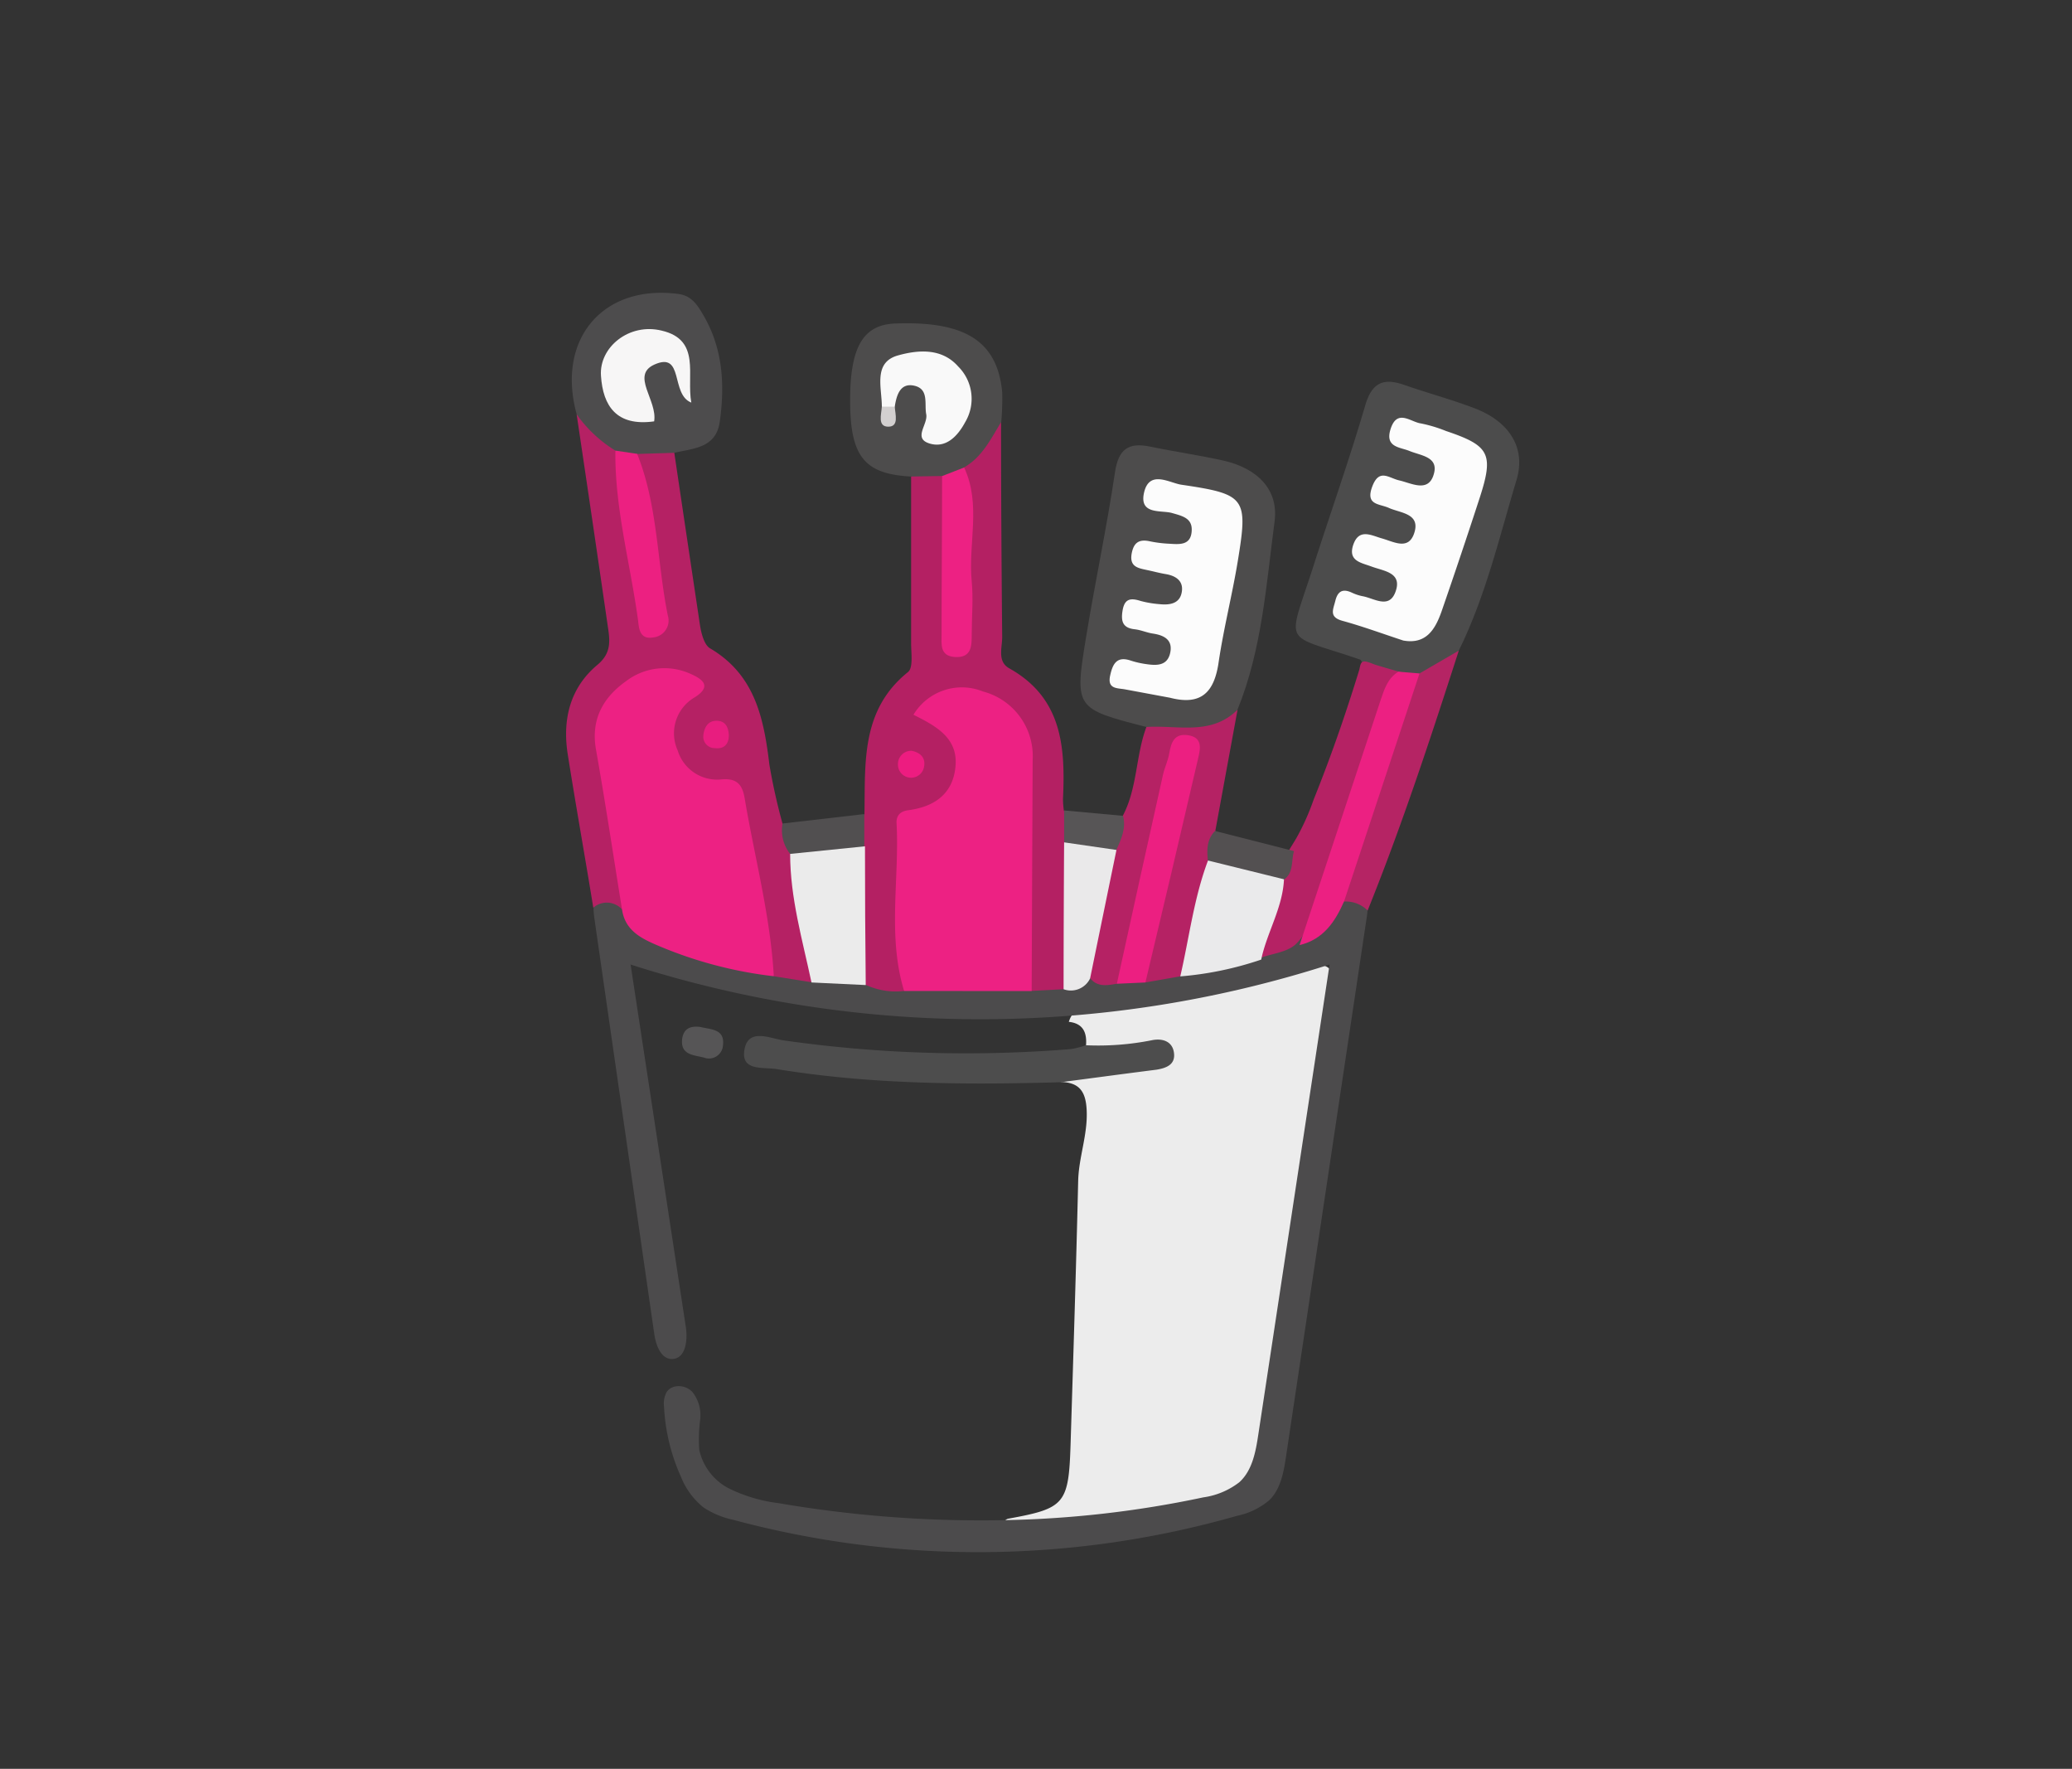 <svg id="Layer_1" data-name="Layer 1" xmlns="http://www.w3.org/2000/svg" viewBox="0 0 272.72 232.77"><rect x="0" y="0" width="272.72" height="232.77" fill="#333333" stroke="none"/><defs><style>.cls-1{fill:#ececec;}.cls-2{fill:#4c4b4c;}.cls-3{fill:#b42063;}.cls-4{fill:#b52164;}.cls-5{fill:#4d4c4c;}.cls-6{fill:#4c4c4c;}.cls-7{fill:#b52264;}.cls-8{fill:#4d4c4d;}.cls-9{fill:#4d4d4d;}.cls-10{fill:#b52464;}.cls-11{fill:#535051;}.cls-12{fill:#514f50;}.cls-13{fill:#575556;}.cls-14{fill:#565556;}.cls-15{fill:#ed2183;}.cls-16{fill:#ebebeb;}.cls-17{fill:#eaeaeb;}.cls-18{fill:#ec2082;}.cls-19{fill:#ec1f81;}.cls-20{fill:#eae9ea;}.cls-21{fill:#ed1c80;}.cls-22{fill:#ec2081;}.cls-23{fill:#e81d7f;}.cls-24{fill:#fcfcfc;}.cls-25{fill:#f7f6f6;}.cls-26{fill:#f9f9f9;}.cls-27{fill:#d3d0d0;}</style></defs><title>Four Brushes &amp;amp; bucket</title><path class="cls-1" d="M131.91,200.39c.27-.18.51-.49.81-.54,7.43-1.35,7.94-1.91,8.19-9.76.36-11.55.73-23.1,1-34.66.07-3.15,1.27-6.1,1.12-9.31-.11-2.53-1-3.67-3.41-3.74.74-2.31,2.79-1.92,4.49-2,2.43-.2,4.9-.12,7.76-1.46-3.27-.75-6.49,1-8.93-1.32.14-1.69-.35-2.92-2.26-3.13.72-2.32,2.77-2.17,4.52-2.23a88.41,88.41,0,0,0,24.48-4.51c5.42-1.77,6.63-.72,5.84,5.12C172.9,152,169.65,171,167,190.14c-.66,4.63-3.18,7.45-7.79,8.63a118.18,118.18,0,0,1-20.72,3.16C136.2,202.1,133.72,202.45,131.91,200.39Z"/><path class="cls-2" d="M131.9,200.05a137.71,137.71,0,0,0,26.47-3,10,10,0,0,0,4.76-2c1.71-1.56,2.15-4,2.5-6.33L175,126.93a150.56,150.56,0,0,1-92,0l7.27,47.7c.26,1.71,0,4.14-1.77,4.21-1.51.05-2.18-1.84-2.39-3.33l-7.8-54.12c-.18-1.28-.65-3.77,1.23-3.9,1.47-.1,2.86,1.28,3.82,2.23,4.46,4.38,11,5.82,17.18,6.76a189.9,189.9,0,0,0,22.08,2,199.52,199.52,0,0,0,22-.58c4.47-.35,8.93-.9,13.36-1.59,6.24-1,12.84-2.48,17.24-7,1.13-1.15,2.82-2.59,4.08-1.59.83.64.76,1.9.6,2.94l-10.62,70.94c-.31,2.09-.7,4.33-2.2,5.81a9.57,9.57,0,0,1-4.24,2.06A124,124,0,0,1,96.5,200a11.49,11.49,0,0,1-3.87-1.6,9.8,9.8,0,0,1-3-4.06,25.41,25.41,0,0,1-2.23-9.23,3.2,3.2,0,0,1,.34-1.91c.71-1.1,2.51-1,3.41,0a4.92,4.92,0,0,1,1,3.68,19.79,19.79,0,0,0-.11,3.92,7.52,7.52,0,0,0,4,5.12,20.37,20.37,0,0,0,6.44,1.89A157.53,157.53,0,0,0,131.9,200.05Z"/><path class="cls-3" d="M119,130.41a9.44,9.44,0,0,1-5.08-.82c-2.89-5.76-1.07-11.89-1.41-17.86a7.71,7.71,0,0,1,1.27-4.57c.12-6.78-.49-13.72,5.73-18.72.71-.57.41-2.51.41-3.81,0-7.31,0-14.61,0-21.91,1.2-1.32,2.58-1.22,4-.51,2.15,2.77,1.24,6,1.38,9.12.17,3.8-.09,7.6.59,11.4.73-6.75.52-13.52.48-20.29a9.09,9.09,0,0,1,5.39-6.93c0,9.44.06,18.88.15,28.33,0,1.41-.67,3.21.93,4.11,7,3.91,7.39,10.41,7.07,17.26a12.3,12.3,0,0,0,.12,1.48c1.17,1.24,1.18,2.8,1.25,4.35.24,4.65.12,9.3.08,14,0,1.81,0,3.69-1.4,5.14l-4.2.22c-1.59-1.82-1.21-4.06-1.23-6.17-.09-7.79.2-15.59-.12-23.37-.28-7-4.78-9.87-10.92-7.38-.33,1.27.88,1.64,1.44,2.38,3.12,4.16,2.63,8.23-2,10.89-2.9,1.69-3.7,3.77-3.75,6.85C119.17,119.18,119.84,124.81,119,130.41Z"/><path class="cls-4" d="M81.87,119.67a2.7,2.7,0,0,0-3.78-.22C77,112.73,75.79,106,74.73,99.28c-.72-4.55.27-8.74,3.88-11.77,2-1.65,1.64-3.38,1.35-5.36q-2-13.8-4.06-27.61c3.1.5,4.5,2.92,6,5.27,1.28,7,1.69,14.24,4.07,21.08-.06-5.59-1.26-11-2-16.53-.22-1.75-1.18-3.52.14-5.24,1.65-.83,3.21-.91,4.64.45C89.87,67.13,91,74.7,92.13,82.25c.17,1.09.55,2.61,1.33,3.07,5.92,3.48,7.08,9.22,7.81,15.31A78.26,78.26,0,0,0,103,108.4a9,9,0,0,1,2,4.32c.25,5.54,3.25,10.8,1.75,16.53l-4.89-.78c-2.9-5.79-2.84-12.25-4.13-18.39-.69-3.33-1.5-5.69-5.26-6.9-4.52-1.46-5.6-5.3-3.73-10.23.34-.88,1.39-1.72.57-2.7s-2.13-.68-3.26-.45c-4.21.84-6.78,4.65-6.06,9.43.77,5.1,1.82,10.16,2.55,15.27C82.8,116.27,83.49,118.13,81.87,119.67Z"/><path class="cls-5" d="M150.89,95.67c-9.41-2.42-9.48-2.43-7.92-11.94,1.18-7.2,2.71-14.34,3.78-21.55.45-3.06,1.75-4,4.63-3.41,3.25.68,6.54,1.14,9.77,1.87,4.23,1,7.18,3.68,6.61,8-1.1,8.32-1.65,16.8-4.87,24.73C160,97.4,156.68,98,150.89,95.67Z"/><path class="cls-6" d="M179.08,86.82c-10.4-3.59-9.68-1.48-6.22-12.28,2.27-7.09,4.76-14.11,6.85-21.24.89-3,2.41-3.58,5.11-2.65,3.12,1.09,6.33,1.94,9.4,3.13,4.24,1.65,6.7,5,5.39,9.37-2.27,7.56-4.07,15.31-7.6,22.46-1.38,1.68-2.67,3.5-5.07,3.85a7.09,7.09,0,0,1-2.9-.12C182.29,88.71,180.17,88.78,179.08,86.82Z"/><path class="cls-7" d="M150.89,95.67c4.09-.28,8.51,1.19,12-2.28q-1.47,8-2.92,15.91a12.7,12.7,0,0,1-.06,4.6c-1.83,4.77-.92,10.41-4.61,14.59l-4.55.8c-1.16-2.86.19-5.53.69-8.25,1.31-7.14,3.54-14.1,4.13-21.41-1.61,5.73-3.06,11.49-4.52,17.26-1.08,4.26-.74,9-4.06,12.57-1.27.21-2.55.47-3.51-.74-1.57-3.88.48-7.43,1-11.11.29-2,.84-3.87,1.22-5.82a10,10,0,0,1,2.08-4.43C149.72,103.7,149.47,99.46,150.89,95.67Z"/><path class="cls-8" d="M81,59.3a17.38,17.38,0,0,1-5.09-4.76c-2.73-9.9,3.45-17.19,13.42-15.85,1.72.23,2.5,1.5,3.25,2.79,2.56,4.37,2.84,9.11,2.16,14-.49,3.5-3.45,3.51-6,4.11l-4.91.15A1.86,1.86,0,0,1,81,59.3Z"/><path class="cls-5" d="M131.79,55.51c-1.36,2.22-2.5,4.63-4.9,6-.57,1.39-1.46,2-2.9,1.13l-4.08.07c-6.42-.34-8.19-2.83-8-11.14.18-6.23,1.93-8.88,6-9,9.15-.33,13.35,2.35,14,9A35.46,35.46,0,0,1,131.79,55.51Z"/><path class="cls-9" d="M142.92,137.55a36.07,36.07,0,0,0,8.79-.68c1.45-.26,2.74.26,2.83,1.9.07,1.39-1.11,1.8-2.34,2-4.2.53-8.4,1.1-12.6,1.65-12.5.35-25,.29-37.36-1.73-1.82-.29-4.84.32-4.23-2.68.55-2.73,3.36-1.36,5.12-1.1A170.06,170.06,0,0,0,141,138.05,11.19,11.19,0,0,0,142.92,137.55Z"/><path class="cls-7" d="M179.38,87.07l.05,0c.38-.13,1.28.32,1.65.43s3.56,1.06,3.57,1c-4.2,11.24-7.15,22.94-12.66,33.69a6.59,6.59,0,0,1-1.52,2.14c-1.42,1.18-3.56,1.17-5.24,2-.9-1.9-.21-3.88.42-5.74a35.33,35.33,0,0,1,2-5.24c.9-1.75,2-3.41,3-5.09a31.26,31.26,0,0,0,2.24-5q2.06-5.13,3.83-10.34c.76-2.23,1.48-4.46,2.17-6.71C179,87.91,179,87.25,179.38,87.07Z"/><path class="cls-10" d="M186.84,88.62l5.17-3c-3.71,11.5-7.48,23-12,34.2a4.06,4.06,0,0,0-3.08-1.18,2.39,2.39,0,0,1-.55-2.32c2.71-8.86,5.21-17.8,9.16-26.23C185.8,89.48,186.41,89.11,186.84,88.62Z"/><path class="cls-11" d="M170.32,112c-.39,1.27,0,2.82-1.33,3.76a10.33,10.33,0,0,1-10-2.47c-.15-1.42-.17-2.82.94-3.94Z"/><path class="cls-12" d="M104,112.37a5,5,0,0,1-1-4l10.76-1.24c0,1.39,0,2.78,0,4.17C110.74,113.74,107.37,113.32,104,112.37Z"/><path class="cls-13" d="M147.82,107.36c.41,1.62-.21,3-.87,4.45-2.55,1.45-4.77.63-6.89-1v-4.16Z"/><path class="cls-14" d="M92.16,135.14c1.46.36,3.26.26,3,2.43a1.85,1.85,0,0,1-2.49,1.61c-1.29-.35-3.15-.3-2.88-2.48C90,135.25,91,135,92.16,135.14Z"/><path class="cls-15" d="M119,130.41c-2.23-7.32-.58-14.8-1-22.2,0-1,.62-1.47,1.55-1.59,3.53-.46,6-2.24,6.23-6,.21-3.55-2.59-5.09-5.55-6.56A7.43,7.43,0,0,1,129.39,91a8.79,8.79,0,0,1,6.53,9q-.07,15.21-.13,30.42Z"/><path class="cls-15" d="M81.87,119.67c-1.13-7-2.19-14.06-3.43-21.06-.7-4,1-6.88,4-9a8.31,8.31,0,0,1,8.48-.92c1.53.68,2.84,1.6.53,3.07a5.47,5.47,0,0,0-2.25,7A5.42,5.42,0,0,0,95,102.56c1.79-.14,2.67.49,3,2.41,1.31,7.82,3.4,15.52,3.85,23.5a55,55,0,0,1-15-3.93C84.57,123.58,82.28,122.56,81.87,119.67Z"/><path class="cls-16" d="M104,112.37l9.85-1q0,9.12.1,18.26l-7.14-.34C105.61,123.65,104,118.14,104,112.37Z"/><path class="cls-17" d="M159,113.24l10,2.47c-.17,3.76-2.25,7-3,10.57a44.07,44.07,0,0,1-10.65,2.21C156.53,123.4,157.14,118.17,159,113.24Z"/><path class="cls-18" d="M186.84,88.62l-9.93,30c-1.19,2.69-2.72,5-5.86,5.75q5.34-16.15,10.69-32.3c.47-1.39.93-2.84,2.32-3.68Z"/><path class="cls-19" d="M147,129.46q3-13.74,6.07-27.48c.22-1,.67-1.88.83-2.85.25-1.46.69-2.65,2.47-2.38,2,.3,1.61,1.85,1.32,3.09q-3.42,14.75-6.93,29.45Z"/><path class="cls-20" d="M140.06,110.85l6.89,1q-1.74,8.46-3.47,16.91a2.81,2.81,0,0,1-3.49,1.42Q140,120.5,140.06,110.85Z"/><path class="cls-15" d="M124,62.65l2.9-1.13c2.28,4.87.51,10,1,15,.22,2.29,0,4.63,0,6.94,0,1.54,0,3.14-2.23,3-2-.15-1.74-1.68-1.74-3C123.93,76.54,124,69.59,124,62.65Z"/><path class="cls-21" d="M120,98.8c1.12.24,1.81.88,1.64,2a1.73,1.73,0,0,1-3.45-.21A1.75,1.75,0,0,1,120,98.8Z"/><path class="cls-22" d="M81,59.3l2.86.42C86.6,66.53,86.46,73.89,87.9,81A2.23,2.23,0,0,1,86,83.88c-1.65.29-1.89-.9-2-2.1C83,74.28,80.9,66.93,81,59.3Z"/><path class="cls-23" d="M95.93,96.74c0,1.21-.64,1.86-1.86,1.71a1.5,1.5,0,0,1-1.5-1.6c.08-1,.54-2,1.73-2S95.87,95.69,95.93,96.74Z"/><path class="cls-24" d="M154,91.82l-5.86-1.09c-1.09-.21-2.46,0-2-1.92.34-1.52.91-2.48,2.69-1.88a11.86,11.86,0,0,0,1.94.45c1.37.21,2.84.3,3.24-1.41s-.71-2.36-2.24-2.59c-.82-.12-1.6-.48-2.42-.57-1.54-.17-1.82-1-1.61-2.37.24-1.62,1-1.8,2.38-1.36a13.5,13.5,0,0,0,2.45.42c1.44.16,2.82-.07,3-1.76.15-1.37-.9-2-2.19-2.2-.81-.14-1.62-.36-2.43-.53-1.17-.25-2.3-.43-2-2.15.27-1.49,1-1.94,2.43-1.62a15.89,15.89,0,0,0,2.47.31c1.34.08,2.87.27,3-1.64.13-1.72-1.2-2-2.59-2.4s-4.28.26-3.7-2.58c.66-3.19,3.36-1.37,4.95-1.14,8.48,1.25,8.78,1.71,7.4,10.11-.73,4.41-1.84,8.75-2.5,13.17C159.86,91,158.2,92.91,154,91.82Z"/><path class="cls-24" d="M184.7,84.29c-2.68-.88-5.34-1.86-8-2.59-1.82-.5-1.22-1.49-.94-2.64.32-1.3,1-1.6,2.13-1.09a6.18,6.18,0,0,0,1.41.48c1.52.25,3.49,1.73,4.35-.5,1-2.61-1.47-2.78-3.11-3.39-1.36-.51-3.17-.72-2.41-2.9s2.42-1.18,3.75-.81c1.58.44,3.48,1.6,4.25-.66.89-2.63-1.79-2.66-3.3-3.34-1.27-.58-3.13-.35-2.22-2.8s2.17-1.15,3.56-.83c1.63.36,3.91,1.71,4.58-.94.56-2.18-1.75-2.32-3.25-2.94-1.21-.5-3.2-.46-2.49-2.81.85-2.8,2.64-1,4-.81a18.39,18.39,0,0,1,3.32,1c5.71,1.92,6.3,3,4.45,8.73q-2.46,7.56-5.06,15.07C188.89,82.84,187.7,84.83,184.7,84.29Z"/><path class="cls-25" d="M86.1,55.45c-4.93.69-6.74-2-7-6-.26-3.77,3.73-7,8-5.94,5.2,1.22,3.23,5.85,3.89,9.47-2.77-1.08-.92-6.78-4.87-5C83,49.4,86.56,52.67,86.1,55.45Z"/><path class="cls-26" d="M116.07,53.52c0-2.52-1.17-5.83,2.13-6.75,2.51-.7,5.71-1.05,7.91,1.45a6,6,0,0,1,.92,7.35c-1,1.86-2.55,3.47-4.72,2.78s-.14-2.51-.4-3.84.38-3.28-1.52-3.74S118,52,117.77,53.52A1,1,0,0,1,116.07,53.52Z"/><path class="cls-27" d="M116.07,53.52h1.7c.06,1,.59,2.63-.85,2.63S116,54.54,116.07,53.52Z"/></svg>